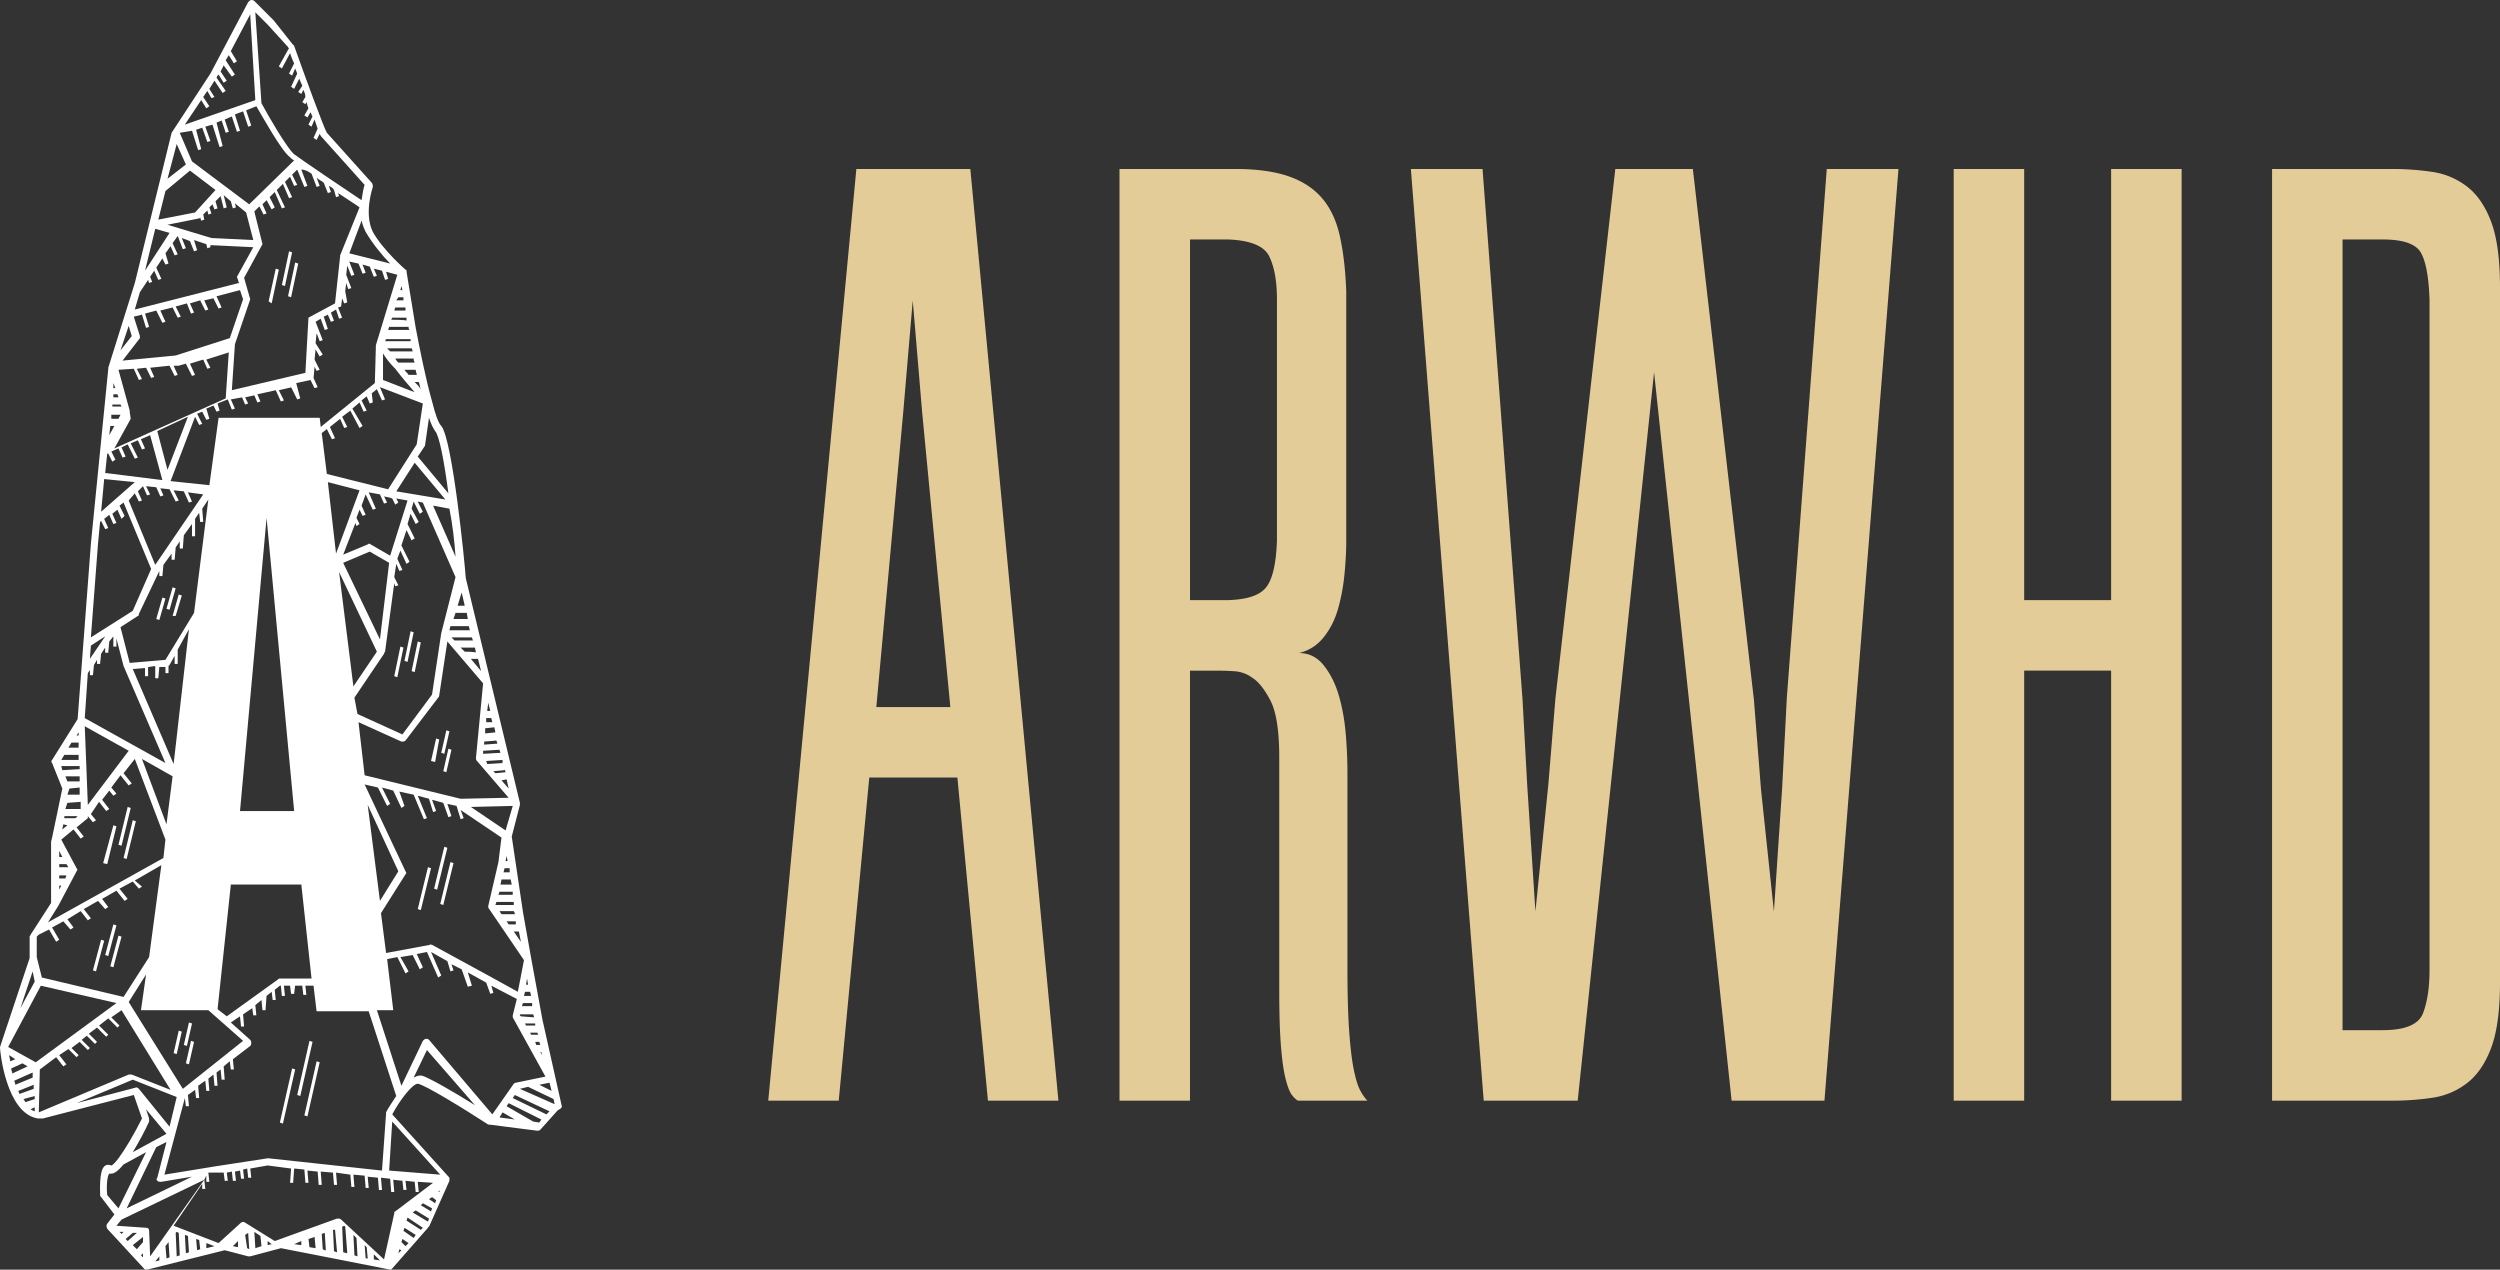 <svg xmlns="http://www.w3.org/2000/svg" width="244.754" height="124.3" viewBox="-800.277 -327.75 244.754 124.3"><rect x="-800.277" y="-327.75" width="244.754" height="124.3" fill="#333333" stroke="none"/><path fill="#FFF" d="M-745.277-219.45l-1.9-8.5-1.1-6-.8-4.5-1.1-7.4.8-3.1v-.2l-5.3-22c-.1-1.5-1.3-13.6-2.4-14.9-.3-.3-.6-1.2-.9-2.4-.6-2.1-1.2-5.1-1.6-7.2l-.9-5.5v-.1s0-.1-.1-.1c0 0-2.2-1.9-3.2-3.7-.9-1.8 0-4.4 0-4.4 0-.1 0-.3-.1-.4l-4.4-4.9c-.3-.5-2.1-5.4-3.2-8.5 0 0 0-.1-.1-.1l-1.9-2.4-1.9-1.9c-.1-.1-.2-.1-.3-.1s-.2.1-.3.2l-3.7 7-3.8 5.8-3.6 14.7-2.6 8.3v.1l-1.7 17.1-1.3 17.2-2.5 4c-.1.1-.1.2 0 .3l1 2.5-1 4.8-.1.4v6l-2 3.1c0 .1-.1.1-.1.2v2.1l-2.9 8.7v.1c0 .3.6 6.4 3.7 6.9h.5l8.9-2.3.8 2.3c-.8 1.6-1.7 3.1-2.3 3.9-.3.4-.6.7-.7.7-.3-.1-.5-.1-.7.1-.5.5-.4 2.3-.4 2.8 0 .1 0 .1.1.2l1.3 1.7-.7.9c-.1.1-.1.3 0 .5l3.6 3.9.1.1h.2l7.6-1.9 2.3.6h.2l3-.8 4.1.8 6.6 1.3h.1l3.6-4.1s0-.1.1-.1l2-4.5v-.1-.1-.1l-5.6-6.2c.8-1.5 2-3 2.5-3 .7.1 4.6 2.5 6.9 4h.1l4.7.6c.1 0 .2 0 .3-.1l1.7-1.9c.4-.2.4-.3.4-.4zm-5.8.6l1.2.7-1.5-.2.3-.5zm-1 .2l-6.2-7.3c-.1-.1-.2-.1-.3-.1-.1 0-.2.1-.3.2l-2.1 4.4-2.4-7.4h1.6l-.6-5 1-.2.8 1.6.3-.2-.8-1.4 1.2-.2.7 1.4.3-.2-.6-1.3 1-.2 1.1 2.5.3-.2-1-2.3 1.6.9.3 1 .3-.1-.2-.6 1 .5.6 1.7.4-.1-.4-1.3 1.8 1 .4 1.1.3-.1-.2-.7 2.5 1.3-.4 1.6v.2l3.2 5.8-2.9.6c-.1 0-.2.1-.2.1l-2.1 3zm-20.8-13.3c-.1 0-.1 0-.2.1l-5 3.6-.9-.7 1.3-12.2h6.9l1 9.2h-3.1zm-9.5 10.8l-5.3-8.5 1.7-2.7-.5 3.5h6.6l3.4 3-5.9 4.7zm-2.5 9c.1.1.2.1.3.1h.1l3-.5-6.4 3.1 2.9-6 1-.5-.9 3.5c-.1.1-.1.2 0 .3zm6.5-.8l.1.8h.3l-.1-.8.5-.1.1.9h.3l-.1-.9.5-.1.1.8h.3l-.1-.9.4-.1.1.9h.3l-.1-.9 1.7-.3 2.3.3-.1 1.4h.3l.1-1.4 1 .1.1 1.3h.3l-.1-1.2 1 .1.1 1.3h.3l-.1-1.3 1.2.1.1 1.2h.3l-.1-1.2 1.4.2.1 1.2h.3l-.1-1.2 1.1.1.1 1.2h.3l-.1-1.1 1 .1.1 1.2h.3l-.1-1.2.9.1.1 1.3h.3l-.1-1.2.9.1.1.9h.3l-.1-.9.9.1.1 1h.3l-.1-1 1.5.1-3.7 2.8c-.1 0-.1.1-.1.2l-1 4.5-4.2-3.9c-.1-.1-.2-.1-.4-.1l-6.1 2.2-2.9-1.8c-.1-.1-.3-.1-.4 0l-2.2 2-4.4-1.7 2.8-4.1v.5h.3l-.1-.9.2-.4v.6h.3l-.1-.9h1.5zm20.3 3.8l-1-.6.2-.2.9.5-.1.3zm-9.4 1.8l.2 2.2-.3-.1-.1-2.1h.2zm.7-.3l.2-.1.1.1.2 2.6-.4-.1-.1-2.5zm1.1.8l.3.3.1 1.8-.3-.1-.1-2zm1.1 1l.2.2.1 1.1h-.2l-.1-1.3zm.9.9l.6.6-.6-.1v-.5zm2.5-.5l.2.1-.3.3.1-.4zm.2-.7l.1-.3.6.4-.3.3-.4-.4zm.2-1.1l.1-.3 1.1.7-.2.3-1-.7zm.3-1l.1-.3 1.5 1-.2.2-1.4-.9zm.6-.8l.3-.2 1.3.8-.1.3-1.5-.9zm1.6-1.3l.3-.2.4.3-.1.3-.6-.4zm.9-.7l.2-.2-.1.2h-.1zm-31 2.7l8.1-3.9-5.3 7.5-.1-2.5c0-.2-.1-.3-.3-.3l-2.9-.2.5-.6zm.2 1.2l-.2.2-.2-.2h.4zm.9.1h.4l-.9.8-.2-.2.7-.6zm1 .4v.5l-.6.7-.4-.4 1-.8zm0 1.6v.4l-.2-.2.2-.2zm1.6.3v.4l-.4.1.4-.5zm.6-1l.3-.4.1 1.5-.3.1-.1-1.2zm1-1.3l.1-.1.2.1.1 2.2-.3.1-.1-2.3zm.9.2l.3.1.1 1.6-.3.1-.1-1.8zm1.1.4l.3.1.1.9-.3.1-.1-1.1zm1 .4l.8.3-.8.2v-.5zm3.1-.2v.6l-.5-.1.5-.5zm.7-.6l.3-.2.1 1.6-.2-.1-.2-1.3zm.9-.3l.6.4.1 1-.6.2-.1-1.6zm1.3.9l.4.3-.4.1v-.4zm3.3 0v.4l-.7-.1.7-.3zm.7-.2l.6-.2.1 1.1-.6-.1-.1-.8zm-13.6-11l-3-3.7c-.1-.1-.2-.2-.4-.1l-5.7 1.5 5.5-2.3 4.3 1.7-.7 2.9zm-11.8-19.3l.7 1.2.3-.2-.7-1.2 1.1-.6.7.8.3-.2-.6-.8 1.3-.8.7.9.3-.2-.7-.9 1.4-.8.7.8.3-.2-.6-.8 1.4-.8.8 1 .3-.2-.8-1 1.3-.7.6.7.3-.2-.7-.6 2.6-1.5-1.2 9-2.5 3.9-8-1.9-.5-2v-2l.2-.2 1-.5zm3.8-12.2l-.3-7.7 4.3 2.4-4 5.3zm-2.8 7.9h.2l-.2.4v-.4zm.6-.7h-.6v-.3h.7l-.1.3zm-.6-1.1v-.3h.7l.2.3h-.9zm0-1v-.6l.3.6h-.3zm3.1-20.7l1.4-.9-1.5 2.2.1-1.3zm1-13.1l.3-3.2 3 .3-3.3 2.9zm2.7-18.2l.3 1-1.1 1.4.8-2.4zm2.6-9.5l1.4.4-2.4 3.7 1-4.1zm2.1-8.3l.9 2-1.8 1.4.9-3.4zm1.5-1.3l.6 1.9.3-.1-.5-1.9.6-.2.5 1.4.3-.1-.5-1.4.7-.2.7 2.2.3-.1-.6-2.3.5-.2.4 1.2.3-.1-.4-1.2.7-.3.5 1.5.3-.1-.5-1.6.8-.3.5 1.5.3-.1-.5-1.5 1-.4c.6 1 2.4 4.3 3.3 5 .1.1.2.2.4.3l-4.4 4.3-5.6-4.2-1.2-2.8 1.2-.2zm11.7 4.2l.5 1.3.3-.1-.3-.8c.2.2.5.3.7.5l.4 1 .3-.1-.2-.6c.2.1.4.2.5.4l.2.7.3-.1-.1-.3c.9.6 1.7 1.1 2.1 1.4l-1.9 4.7v.1l-.5 4.6-2.6 1.4-.3 5.4-7.2 1.7.3-4.5 1.5-4.4-.6-2.1 1.8-3.3-.8-3.2.5-.5.4.8.3-.1-.4-.9.4-.4.5.9.3-.2-.5-1 .5-.5.7 1.6.3-.1-.8-1.7.6-.6.6 1.4.3-.1-.7-1.5.5-.5.4.9.3-.1-.5-1 .5-.5.7 1.7.3-.1-.6-1.6c.4 0 .7.2 1 .4zm4.6 8.8l.4 1 .3-.1-.3-.8.7.2.4 1 .3-.1-.3-.7.8.2.3.9.3-.1-.2-.7 1.1.3-2.1 6.9v.1l-.1 3.6-5.3 4.3-.1-.9h-9.9l-.9 6.6-3.8-.4 2.4-6.3.4.8.3-.1-.5-1 .5-.2.4.8.3-.1-.3-1 .7-.3.3.6.3-.1-.2-.7 1-.4.4 1 .3-.1-.4-.9 1.1-.2.3.7.3-.1-.3-.6.9-.2.3.7.3-.1-.3-.7 1.8-.4.5 1.1.3-.1-.5-1 1.3-.3h-.1l.6 1.2.3-.1-.4-1.5 1.4-.3.4.8.3-.1-.4-.9.1-1.1.2.4.3-.1-.5-1 .1-1 .4.7.3-.2-.7-1.1.1-1 .3.8.3-.1-.7-1.8.5-.3.4 1.1.3-.1-.4-1.2.4-.2.3.7.3-.1-.3-.8.5-.3.3.9.3-.1-.4-1 .3-.1.1-.8.2.5.3-.1-.2-1.1.1-.8.2.6.3-.1-.5-1.3.1-.9.4 1 .3-.1-.5-1.3.9.2zm10.4 33.5h-.7l.4-1.3.3 1.3zm3 16.4l-.2-.2 1.1-.1v-.1l.1.3-1 .1zm1.1.6l.2.9-.7-.8.5-.1zm-.4-1.6l-1.5.1-.1-.3 1.6-.1v.3zm-1.9-.9v-.3l1.6-.1.1.3-1.7.1zm.1-.9v-.3l1.2-.1.1.3-1.3.1zm.1-1.1v-.5l.9-.1.1.5-1 .1zm.1-1.1v-.4h.5l.1.4h-.6zm.1-1.1l.1-.8.2.8h-.3zm-.6-3.9l-1-1.2h.7l.3 1.2zm-1.6-1.9l-.4-.4h1.4l.1.5c0-.1-1.1-.1-1.1-.1zm-1-1.1l-.3-.3h2l.1.3h-1.8zm-9.8 5.6l2.9-4.3s0-.1.1-.2l.9-6.7.1.3.3-.1-.4-.8.2-1.3.3.7.3-.1-.5-1.1.3-.8.6 1.3.3-.2-.8-1.6.5-1.5.5 1 .3-.2-.7-1.4.3-1 .5 1 .3-.2-.7-1.3.2-.7.6 1.2.3-.2-.5-1 .5.1 3.2 7.3-1.4 5.5-.9 6-2.9 3.9-4.4-2-.3-1.6zm-2.6-21.1l3.1.8-2.3 6.2-.8-7zm5.1 1.2l.4.9.3-.1-.3-.6.5.1.3.1.3.6.3-.2-.2-.4 1.1.2-1.7 5.4-1.9-1.1c-.1-.1-.2-.1-.3 0l-2.4 1 1.2-3.1.1.3.3-.2-.3-.6.3-.8.3.6.3-.1-.4-.9.4-1.1.7 1.5.3-.1-.7-1.6 1.1.2zm-1 5.6l1.9 1.1-.9 7.5-3.6-7.5 2.6-1.1zm7.8 7.7l.1-.4h1.8l.1.4h-2zm.4-1.1l.2-.6h1.1l.1.6h-1.4zm.2-6.1l-2.2-5 1.6.3c.3 1.5.5 3.2.6 4.7zm-5.8-6.4l1.8-2.8 3 3.6-4.8-.8zm-.8-.2l-6-1.5-.5-4 .5-.4.5 1 .3-.1-.5-1.1 1-.8.4.9.3-.1-.5-1 .8-.6.9 1.7.3-.2-1-1.7.7-.6.4.9.3-.1-.5-1 .5-.4.3.7.3-.1-.1-.9.5-.4.5 1.1.3-.1-.5-1.2 4.2 1.6-.6 4-2.8 4.4zm1-18.8h.5v.3h-.7l.2-.3zm-.9 2.9h1.9c0 .1 0 .2.1.3h-2.1l.1-.3zm.6 4.1c.6.8 1.3 1.6 1.9 2.3l-3.1-1.2v-2.6c.3.5.7 1 1.2 1.5zm1.9 1.3h.4c.1.2.1.5.2.7-.2-.3-.4-.5-.6-.7zm-.6-.7c-.1-.2-.3-.3-.4-.5h1.1c0 .2.1.3.1.5h-.8zm-1-1.2c-.1-.1-.2-.2-.3-.4h1.8c0 .1 0 .2.1.4h-1.6zm1.4-1.1h-2.2l-.3-.3h2.4s.1.2.1.3zm-2.7-1l.1-.2h2.4v.2h-2.5zm.6-2.1l.1-.2h1.4v.3c0-.1-1.5-.1-1.5-.1zm.3-.9l.1-.3h1v.3h-1.1zm.8-2h-.2l.1-.4.1.4zm-10.6 51h-5.3l2.6-28.7 2.7 28.7zm-11.8-4.6l-4-9.3 1.2-.1v.8h.3v-.9l.7-.1v1.2h.3l.1-1.1h.6v.6h.3v-.7l.1-.1.5-.9v.8h.3v-1.4l1.1-2-1.5 13.2zm-8.7-4.5l.3-4.4.2-.3v.5h.3l.1-1 .3-.5v.4h.3l.1-1 .4-.6v.5h.3l.1-1.1.4-.5v1h.3v-.8l.7 2.7 4.1 9.5-7.9-4.4zm2-24l.2-1.9h.1l.4.8.3-.2-.4-.8.7-.3.4.9.3-.1-.4-.9.6-.3.7 1.4.3-.1-.7-1.4.7-.3.4.9.3-.1-.4-.9.9-.4 1.2 4.4-5.6-.7zm1.3-7.4h-.5v-.3h.4l.1.3zm-.6.7h.8l.1.2h-.9v-.2zm1.7.6l-1.1-4 1.5-.1.5 1.1.3-.1-.5-1 .9-.1.5 1 .3-.1-.4-.9 1.9-.2.5 1 .3-.1-.4-.9h.5l.7-.2.6 1.2.3-.1-.5-1.1 1.3-.4.4.9.3-.1-.4-.8 2.2-.7-.3 4.5-10.9 4.9 1.6-2.9c-.1-.6-.1-.7-.1-.8zm1-7.3l-.6-1.9.8-.2.4 1.3.3-.1-.4-1.3 1.1-.3.6 1.2.3-.1-.5-1.1 1.2-.3.5 1 .3-.1-.5-1 1.1-.3.4 1 .3-.1-.4-.9 1-.3.5 1 .3-.1-.4-.9.9-.2.5 1 .3-.1-.5-1.1 2.3-.6.3.9-1.3 3.8-5.3 1.7-5.2.5 1.7-2.2v-.2zm4.7 7.9l-2 5.2-1-3.8 3-1.4zm-2-18.8l3-.6c.1 0 .1 0 .2-.1l.1.3.3-.1-.1-.5.4-.4.1.4.3-.1-.2-.6.3-.3.2.5.3-.1-.2-.7.5-.5.3 1.2.3-.1-.3-1.2.7.6.2.7.3-.1-.1-.4 1.1.9.7 2.7-4.1-.2-4.3-1.3zm-.2-3.3l2.4-2 2.5 1.9-2 2.2-3.6.7.7-2.8zm-2.5 9.9l.8-1.2.1.3.3-.1-.2-.5.4-.6.4.9.3-.1-.5-1.1.6-.9.3.6.3-.1-.3-1 .5-.7.4.9.3-.1-.5-1.1.5-.7.5 1.3.3-.1-.4-1 .8.3.4 1 .3-.1-.3-1 1.2.4.1.4.3-.1v-.2h.1l4.1.2-1.6 2.9.2.6-10.2 2.6.5-1.7zm-2.4 9.4h-.2v-.5l.2.5zm-.4 2.6h.9l-.2.4h-.7v-.4zm-.1 1.1h.4l-.5.9.1-.9zm2.4 6.6l.4.8.3-.1-.4-.9.5-.5.4.9.3-.1-.4-.8 1 .1.4.9.3-.1-.3-.7.9.1.6 1.2.3-.1-.5-1 1 .1.5 1.1.3-.1-.4-.9 1.5.2-4.7 6.9-2.6-6.3.6-.7zm2.4 7.6v.5h.3l.1-1.1.8-1.1v.6h.3l.1-1.2.4-.6v.7h.3l.1-1.3.8-1.1v1.2h.3v-1.7l.4-.6.1.9h.3l-.1-1.3.6-.9-1.4 11.1-2.8 4.6-3.5.3-.9-3.5 1.7-1.1c.1 0 .1-.1.1-.2l2-4.2zm-8.8 21.3l1-.1v.7h-1.2l.2-.6zm-.2 1.4l1.3-.1v.7h-1.5l.2-.6zm1.1-6.6h-.2l.2-.3v.3zm-.7.7h.7v.5h-1l.3-.5zm-.7 1.2h1.4v.5h-1.7l.3-.5zm1.5 1.1v.3l-1.7.1-.1-.4h1.8zm0 1v.5h-1.2l-.2-.5h1.4zm-1.6 4.7l.4.1-.5.4.1-.5zm1.2-.6h-1.1v-.2h1.3l-.2.2zm9.5-4.1l-.6 4.7-2.4-6.4 3 1.7zm-13 28.7l1.6-1.2.7.9.3-.2-.7-.9.9-.6.8.8.2-.2-.7-.7.8-.6.8.8.2-.2-.8-.8.5-.4.8.8.2-.2-.8-.8.8-.6.9.9.2-.2-.9-.9.9-.7.9.9.2-.2-.8-.8 1-.7 4.8 7.8-3.8-1.5h-.3l-8.8 3.7.1-4.2zm.1-8.2l7.4 1.7-7.9 5.8-2.7-1.5 3.2-6zm-2.5 7.2l-.5.2c0-.2-.1-.4-.1-.6l.6.4zm.7.4l.5.3-1.5.7c0-.2-.1-.3-.1-.5l1.1-.5zm-.8 1.7l1.8-.8v.5l-1.7.7c0-.2-.1-.3-.1-.4zm1.9.4v.4l-1.4.5c0-.1-.1-.2-.1-.3l1.5-.6zm.1 1.1v.3l-.9.3c-.1-.1-.1-.2-.2-.3l1.1-.3zm0 1.1v.4c-.2-.1-.3-.1-.4-.2l.4-.2zm33.5-44.6l-2.3 3.4-1.4-11.2 3.7 7.8zm2.4 8.8h.1c.1 0 .2 0 .3-.1l3.2-4.2s.1-.1.1-.2l.8-5.3 3.5 4.1-.7 7.3c0 .1 0 .2.1.3l3.1 3.6-4.7.1-9.4-2.3-.6-5.2 4.2 1.9zm10.3 11.2l.1.5h-.2l.1-.5zm3.5 19.5l-.2-.3h.1l.1.3zm-.6-1l-.1-.3h.4l.1.3h-.4zm-.5-1l-.1-.2h.7l.1.2h-.7zm-.5-.9l-.1-.2h1v.2h-.9zm-.5-.9l-.1-.1v-.1h1.3l.1.3-1.3-.1zm1.1-1h-1l.1-.3h.9v.3zm-.8-1l.1-.4h.5l.1.4h-.7zm.2-1.1l.1-.6.1.6h-.2zm-1.7-5.9l-.2-.3h.9v.3h-.7zm1 .7l.2 1-.7-1h.5zm-.4-1.8v.1h-1.3l-.2-.3h1.4l.1.2zm-1.9-.8l.1-.3h1.7v.3h-1.8zm.3-1l.1-.3h1.3v.3h-1.4zm.2-1l.1-.5h.9l.1.5h-1.1zm.9-1.2h-.6l.1-.4h.5v.4zm-1.1-1l-1 4.3c0 .1 0 .2.1.3l3.4 5-.6 3.1-2.9-1.6-5.5-3c-.1 0-.2-.1-.2 0l-4.3.8-.5-3.9 2.4-3.8c.1-.1.1-.2 0-.3l-4-8.5 1.3.3.9 1.8.3-.2-.8-1.6 1.1.3.8 1.7.3-.2-.5-1.4 1.4.3 1 2.4.3-.1-.9-2.2 1.1.3.4 1.3.3-.1-.4-1.1 1.1.3.5 1.4.3-.1-.4-1.2.9.2.4 1.3.3-.1-.3-.8 4 2.7-.3 2.4zm-9.8.9l-1.8 2.9-1.2-9.4 3 6.5zm11.4 21.9l3.4 1.6-.3.3-3.3-1.6.2-.3zm.5-.6l.8-.2 2.5 1.2.1.5-3.4-1.5zm1.9-.4l1-.2.2.8-1.2-.6zm-3.3-24.9l-3.4-2.3 4.1-.1-.7 2.4zm-5.6-33l-3-3.6.6-.9s0-.1.1-.1l.4-2.8c.2.6.4 1 .6 1.3.4.4.9 3 1.3 6.1zm-5.7-22.5l-4-1 1.2-3.2c.1.4.2.7.4 1.1.7 1.2 1.7 2.4 2.4 3.1zm-10-21.2s0 .1.1.1l-1 1.8.3.2.8-1.5c.1.3.2.6.4 1l-.5 1 .3.2.3-.7c.1.2.1.3.2.5l-.6 1.3.3.2.5-1c.1.2.2.5.3.7l-.4.6.3.2.2-.4c.1.2.2.4.2.7l-.3.5.3.2.1-.2c.1.2.1.4.2.6l-.4.7.3.2.3-.5c.1.1.1.3.2.4l-.4.8.3.2.3-.7.3.9-.4.9.3.2.3-.6c0 .1.1.1.1.2l4.3 4.8c-.1.3-.2.8-.3 1.5-1.5-1-5.8-3.9-6.6-4.5-.7-.6-2.5-3.7-3.2-5l-.6-8.9 1.2 1.2 2 2.2zm-7.2 3.3l.8 1.2.3-.2-.9-1.3.1-.2.1-.1.5.8.3-.2-.6-.9.3-.6.8 1.1.3-.2-.9-1.4.3-.5.5.8.3-.2-.6-1 1.9-3.6.5 8.4-6.9 2.4 1.6-2.4.5.8.3-.2-.6-.9.4-.6.4.7.3-.1-.5-.8.5-.8zm-11.4 45.3l.2-2.1.1-.1.4.8.3-.1-.4-.9.5-.4.4.9.3-.1-.4-.9.5-.4.4.9.3-.3-.5-1 .4-.3 2.7 6.5-1.8 4.1-4.1 2.6.7-9.2zm-3.9 35.5l1.8-3.4c.1-.1.1-.2 0-.3l-1.5-2.8 1.2-1 .7.9.3-.2-.7-.9 1.1-.9v-.2l.5.6.3-.2-.5-.6.8-1.2.7.9.3-.2-.7-.9.7-.9.4.5.3-.2-.5-.6.9-1.2.8 1 .3-.2-.8-1 1.1-1.4 3 7.9-.2 1.8-11.3 6.3 1-1.6zm-2.5 6.4l.2 1-1.4 2.6 1.2-3.6zm11.4 14.7v-.3l-.3-.9 2 2.4-3.3 1.8c.6-1 1.2-2.1 1.6-3zm-4.1 7.2c-.1-.9 0-1.9.2-2.1h.2c.3 0 .7-.3 1.2-.9l2.2-1.2-2.7 5.5-1.1-1.3zm21.1 5.3l-.1-1.5.3-.1.1 1.7h-.1l-.2-.1zm11.5-7.3l-5-.4.3-4.8 4.7 5.2zm-5.3-6.1v.1l-.4 5.6-11.1-1.2h-.1l-5.2.8-4.9.8 2-7.5.1.8h.3l-.1-1.1.7-.5.1.8h.3l-.1-1.2.7-.5.1 1h.3l-.1-1.2.5-.4.1 1.1h.3l-.1-1.3.4-.3.1 1h.3l-.1-1.3.6-.5.1.8h.3l-.1-1 1.7-1.3c.1-.1.1-.2.1-.3 0-.1 0-.2-.1-.3l-1.9-1.7.9-.6.1 1h.3l-.1-1.2.9-.6.1.7h.3l-.1-1 .6-.5.1 1h.3l.1-1.4.5-.4.1.8h.3l-.1-1 .5-.4h.1l.1 1h.3l-.1-1h.6l.1.8h.3l.1-.8h.7l.1.9h.3l-.1-.9h.8l.3 2.5h5.1l2.7 8.3c-.4.6-.8 1.2-1 1.6zm3.3-3.6c-.2 0-.4.1-.6.2l1.3-2.7 4.7 5.4c-1.9-1.2-4.5-2.7-5.2-2.9h-.2zm11.7 4.6l-.6-.1-2.6-1.5.2-.3 3.2 1.6-.2.3zm-23.9-84.2l.3.1-.7 3.3-.3-.1.7-3.3zm-1.9.6l.3.1-.7 3.3-.3-.2.7-3.2zm1.6-1.6l-.7 3.3-.3-.1.7-3.3.3.1zm-11.7 35.6l.6-2.1.3.1-.6 2h-.3zm-1.3.4l-.3-.1.6-2.1.3.1-.6 2.1zm1-1l-.3-.1.6-2.1.3.1-.6 2.1zm23.7 6l.6-2.9.3.1-.6 2.9-.3-.1zm-.8-2.3l-.6 2.9-.3-.1.6-2.9.3.1zm.4 1.4l-.3-.1.6-2.9.3.1-.6 2.9zm-8.9 39.1l.3.1-1.2 5.3-.3-.1 1.2-5.3zm-2.4.7l.3.1-1.2 5.3-.3-.1 1.2-5.3zm2-2.6l-1.2 5.3-.3-.1 1.2-5.3.3.1zm-11.6 0l-.5 2.2-.3-.1.5-2.2.3.1zm-1.5-1.1l.3.1-.5 2.2-.3-.1.5-2.2zm.8 1.5l-.3-.1.5-2.2.3.1-.5 2.2zm25.6-29.1l.3.1-.5 2.2-.3-.1.5-2.2zm-1.3 1.3l-.4-.1.5-2.2.3.1-.4 2.2zm.9-.8l-.3-.1.5-2.2.3.1-.5 2.2zm-32.7 20.8l.8-3 .3.1-.8 3-.3-.1zm-1.4.5l-.3-.1.8-3 .3.1-.8 3zm1.2-1.5l-.3-.1.8-3 .3.1-.8 3zm1.5-9.6l.9-3.7.3.1-.9 3.7-.3-.1zm-1.6.6l-.4-.1 1-3.7.3.1-.9 3.7zm1.4-1.8l-.3-.1.9-3.7.3.1-.9 3.7zm32.2 1.6l.3.1-1 4.1-.3-.1 1-4.1zm-2.2.5l.3.1-1 4.1-.3-.1 1-4.1zm1.9-1.9l-1 4.1-.3-.1 1-4.1.3.1z"/><g fill="#E3CC98"><path d="M-718.164-219.993h-6.9l8.626-91.213h11.157l8.625 91.213h-6.9l-2.99-31.632h-8.628l-2.99 31.632zm7.246-78.33l-.92 10.81-2.646 28.987h7.247l-2.76-28.87-.92-10.928zM-668.475-274.86c0 .998-.057 2.09-.17 3.278-.113 1.19-.32 2.32-.622 3.393-.302 1.076-.773 2.014-1.413 2.82-.642.804-1.452 1.322-2.432 1.552.98 0 1.79.402 2.432 1.208.642.805 1.132 1.783 1.472 2.933.338 1.15.564 2.398.677 3.74a44.78 44.78 0 0 1 .17 3.737v19.21c0 2.53.058 4.6.172 6.21.115 1.61.268 2.875.46 3.796.19.92.403 1.592.633 2.013.23.42.46.747.69.977h-6.817a2.453 2.453 0 0 1-.624-.632c-.19-.268-.377-.766-.565-1.495-.19-.728-.34-1.783-.454-3.163s-.17-3.22-.17-5.52v-22.776c0-2.605-.287-4.465-.86-5.578-.576-1.11-1.17-1.858-1.784-2.243a3.3 3.3 0 0 0-1.725-.634 25.402 25.402 0 0 0-1.495-.058h-2.876v42.1h-6.9v-91.214h11.327c2.06 0 3.776.23 5.15.69 1.372.46 2.48 1.17 3.318 2.128.84.96 1.43 2.205 1.773 3.738.343 1.535.553 3.336.63 5.406v24.384zm-11.962 5.867c1.993 0 3.336-.383 4.026-1.15.69-.766 1.072-2.34 1.15-4.717v-23.58c0-1.763-.25-3.163-.75-4.2-.5-1.034-1.86-1.59-4.082-1.667h-3.68v35.312h3.335zM-614.414-311.207l-7.247 91.213h-9.088l-7.592-71.314-7.477 71.314h-9.202l-7.13-91.213h7.016l3.91 51.875.46 8.396.806 12.423 1.265-12.423.69-8.396 5.867-51.875h7.592l5.98 51.99.69 8.742 1.266 11.963.805-12.077.46-8.856 3.91-51.76h7.02zM-586.694-311.207v91.213h-6.9v-42.1h-8.513v42.1h-6.9v-91.213h6.9v42.214h8.512v-42.214h6.9zM-566.105-219.993h-11.733v-91.213h11.733a26.7 26.7 0 0 1 3.968.287 7.27 7.27 0 0 1 3.393 1.44c.995.767 1.783 1.917 2.358 3.45.575 1.535.863 3.68.863 6.44v67.98c0 2.76-.288 4.908-.863 6.44-.575 1.536-1.363 2.686-2.358 3.452a7.243 7.243 0 0 1-3.393 1.438c-1.265.19-2.588.287-3.968.287zm-4.83-6.902h3.91c2.224 0 3.546-.555 3.97-1.668.42-1.11.632-2.51.632-4.198v-65.68c-.077-2.222-.365-3.755-.863-4.6-.5-.843-1.745-1.265-3.74-1.265h-3.91v77.41z"/></g></svg>